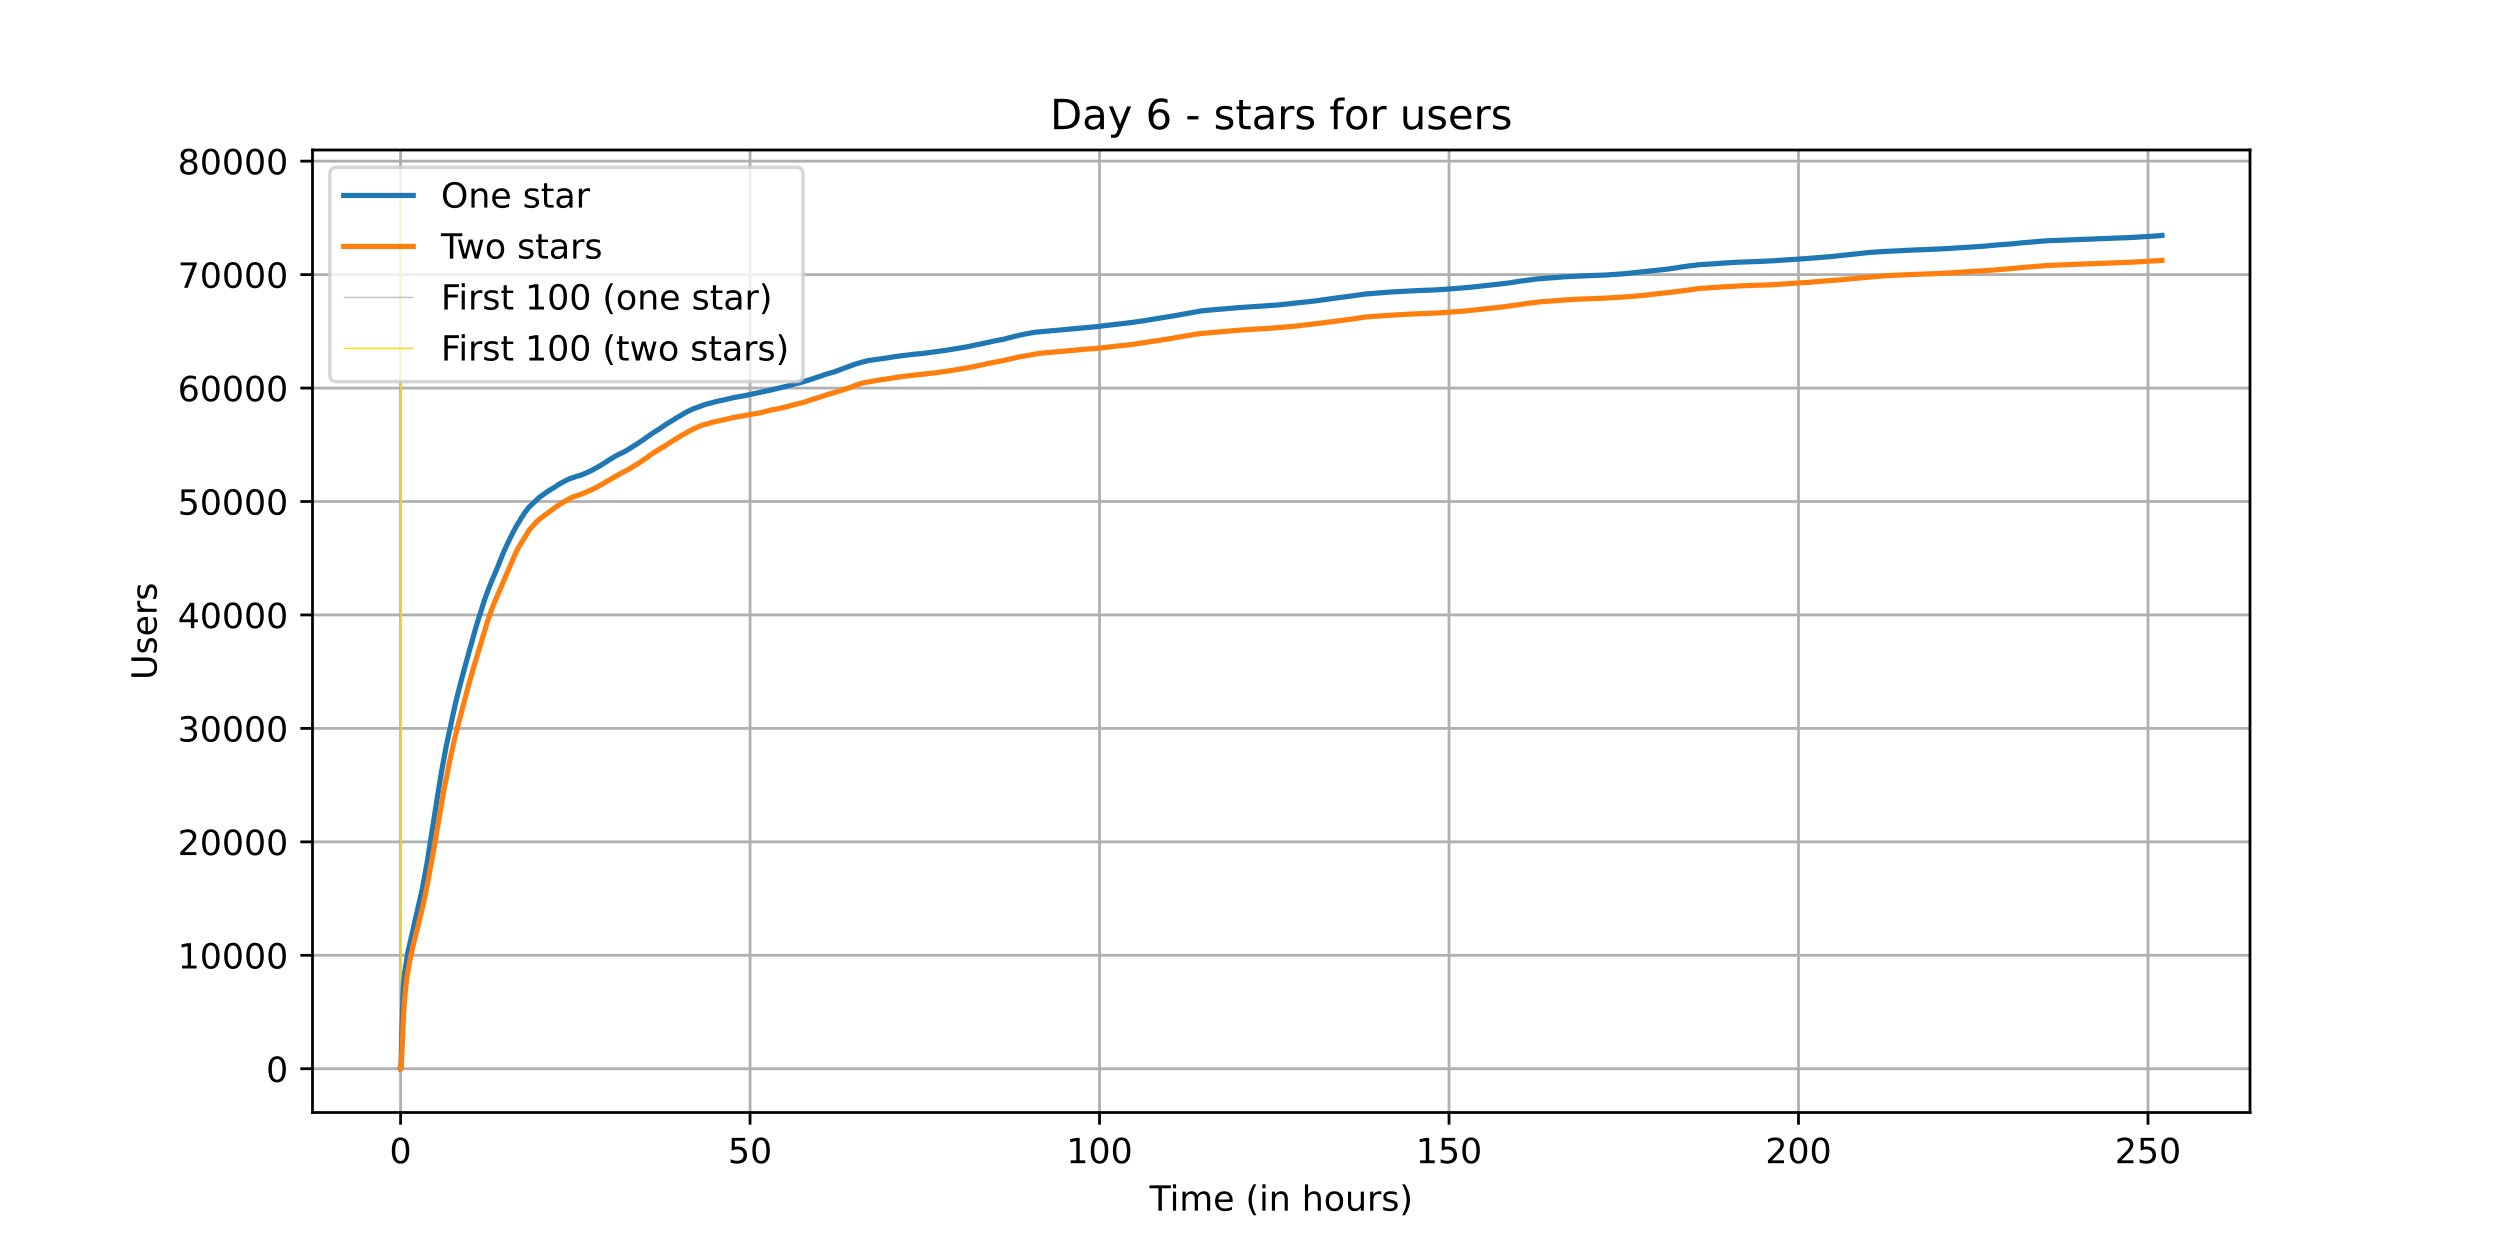<?xml version="1.0" encoding="utf-8" standalone="no"?>
<!DOCTYPE svg PUBLIC "-//W3C//DTD SVG 1.1//EN"
  "http://www.w3.org/Graphics/SVG/1.1/DTD/svg11.dtd">
<!-- Created with matplotlib (https://matplotlib.org/) -->
<svg height="360pt" version="1.1" viewBox="0 0 720 360" width="720pt" xmlns="http://www.w3.org/2000/svg" xmlns:xlink="http://www.w3.org/1999/xlink">
 <defs>
  <style type="text/css">*{stroke-linecap:butt;stroke-linejoin:round;}</style>
 </defs>
 <g id="figure_1">
  <g id="patch_1">
   <path d="M 0 360 
L 720 360 
L 720 0 
L 0 0 
z
" style="fill:#ffffff;"/>
  </g>
  <g id="axes_1">
   <g id="patch_2">
    <path d="M 90 320.4 
L 648 320.4 
L 648 43.2 
L 90 43.2 
z
" style="fill:#ffffff;"/>
   </g>
   <g id="matplotlib.axis_1">
    <g id="xtick_1">
     <g id="line2d_1">
      <path clip-path="url(#p27a7f8bcb0)" d="M 115.364 320.4 
L 115.364 43.2 
" style="fill:none;stroke:#b0b0b0;stroke-linecap:square;stroke-width:0.8;"/>
     </g>
     <g id="line2d_2">
      <defs>
       <path d="M 0 0 
L 0 3.5 
" id="m7c7f7814cb" style="stroke:#000000;stroke-width:0.8;"/>
      </defs>
      <g>
       <use style="stroke:#000000;stroke-width:0.8;" x="115.364" xlink:href="#m7c7f7814cb" y="320.4"/>
      </g>
     </g>
     <g id="text_1">
      <!-- 0 -->
      <g transform="translate(112.182 334.998)scale(0.1 -0.1)">
       <defs>
        <path d="M 31.781 66.406 
Q 24.172 66.406 20.328 58.906 
Q 16.5 51.422 16.5 36.375 
Q 16.5 21.391 20.328 13.891 
Q 24.172 6.391 31.781 6.391 
Q 39.453 6.391 43.281 13.891 
Q 47.125 21.391 47.125 36.375 
Q 47.125 51.422 43.281 58.906 
Q 39.453 66.406 31.781 66.406 
z
M 31.781 74.219 
Q 44.047 74.219 50.516 64.516 
Q 56.984 54.828 56.984 36.375 
Q 56.984 17.969 50.516 8.266 
Q 44.047 -1.422 31.781 -1.422 
Q 19.531 -1.422 13.062 8.266 
Q 6.594 17.969 6.594 36.375 
Q 6.594 54.828 13.062 64.516 
Q 19.531 74.219 31.781 74.219 
z
" id="DejaVuSans-48"/>
       </defs>
       <use xlink:href="#DejaVuSans-48"/>
      </g>
     </g>
    </g>
    <g id="xtick_2">
     <g id="line2d_3">
      <path clip-path="url(#p27a7f8bcb0)" d="M 216.014 320.4 
L 216.014 43.2 
" style="fill:none;stroke:#b0b0b0;stroke-linecap:square;stroke-width:0.8;"/>
     </g>
     <g id="line2d_4">
      <g>
       <use style="stroke:#000000;stroke-width:0.8;" x="216.014" xlink:href="#m7c7f7814cb" y="320.4"/>
      </g>
     </g>
     <g id="text_2">
      <!-- 50 -->
      <g transform="translate(209.652 334.998)scale(0.1 -0.1)">
       <defs>
        <path d="M 10.797 72.906 
L 49.516 72.906 
L 49.516 64.594 
L 19.828 64.594 
L 19.828 46.734 
Q 21.969 47.469 24.109 47.828 
Q 26.266 48.188 28.422 48.188 
Q 40.625 48.188 47.75 41.5 
Q 54.891 34.812 54.891 23.391 
Q 54.891 11.625 47.562 5.094 
Q 40.234 -1.422 26.906 -1.422 
Q 22.312 -1.422 17.547 -0.641 
Q 12.797 0.141 7.719 1.703 
L 7.719 11.625 
Q 12.109 9.234 16.797 8.062 
Q 21.484 6.891 26.703 6.891 
Q 35.156 6.891 40.078 11.328 
Q 45.016 15.766 45.016 23.391 
Q 45.016 31 40.078 35.438 
Q 35.156 39.891 26.703 39.891 
Q 22.75 39.891 18.812 39.016 
Q 14.891 38.141 10.797 36.281 
z
" id="DejaVuSans-53"/>
       </defs>
       <use xlink:href="#DejaVuSans-53"/>
       <use x="63.623" xlink:href="#DejaVuSans-48"/>
      </g>
     </g>
    </g>
    <g id="xtick_3">
     <g id="line2d_5">
      <path clip-path="url(#p27a7f8bcb0)" d="M 316.665 320.4 
L 316.665 43.2 
" style="fill:none;stroke:#b0b0b0;stroke-linecap:square;stroke-width:0.8;"/>
     </g>
     <g id="line2d_6">
      <g>
       <use style="stroke:#000000;stroke-width:0.8;" x="316.665" xlink:href="#m7c7f7814cb" y="320.4"/>
      </g>
     </g>
     <g id="text_3">
      <!-- 100 -->
      <g transform="translate(307.121 334.998)scale(0.1 -0.1)">
       <defs>
        <path d="M 12.406 8.297 
L 28.516 8.297 
L 28.516 63.922 
L 10.984 60.406 
L 10.984 69.391 
L 28.422 72.906 
L 38.281 72.906 
L 38.281 8.297 
L 54.391 8.297 
L 54.391 0 
L 12.406 0 
z
" id="DejaVuSans-49"/>
       </defs>
       <use xlink:href="#DejaVuSans-49"/>
       <use x="63.623" xlink:href="#DejaVuSans-48"/>
       <use x="127.246" xlink:href="#DejaVuSans-48"/>
      </g>
     </g>
    </g>
    <g id="xtick_4">
     <g id="line2d_7">
      <path clip-path="url(#p27a7f8bcb0)" d="M 417.315 320.4 
L 417.315 43.2 
" style="fill:none;stroke:#b0b0b0;stroke-linecap:square;stroke-width:0.8;"/>
     </g>
     <g id="line2d_8">
      <g>
       <use style="stroke:#000000;stroke-width:0.8;" x="417.315" xlink:href="#m7c7f7814cb" y="320.4"/>
      </g>
     </g>
     <g id="text_4">
      <!-- 150 -->
      <g transform="translate(407.772 334.998)scale(0.1 -0.1)">
       <use xlink:href="#DejaVuSans-49"/>
       <use x="63.623" xlink:href="#DejaVuSans-53"/>
       <use x="127.246" xlink:href="#DejaVuSans-48"/>
      </g>
     </g>
    </g>
    <g id="xtick_5">
     <g id="line2d_9">
      <path clip-path="url(#p27a7f8bcb0)" d="M 517.966 320.4 
L 517.966 43.2 
" style="fill:none;stroke:#b0b0b0;stroke-linecap:square;stroke-width:0.8;"/>
     </g>
     <g id="line2d_10">
      <g>
       <use style="stroke:#000000;stroke-width:0.8;" x="517.966" xlink:href="#m7c7f7814cb" y="320.4"/>
      </g>
     </g>
     <g id="text_5">
      <!-- 200 -->
      <g transform="translate(508.422 334.998)scale(0.1 -0.1)">
       <defs>
        <path d="M 19.188 8.297 
L 53.609 8.297 
L 53.609 0 
L 7.328 0 
L 7.328 8.297 
Q 12.938 14.109 22.625 23.891 
Q 32.328 33.688 34.812 36.531 
Q 39.547 41.844 41.422 45.531 
Q 43.312 49.219 43.312 52.781 
Q 43.312 58.594 39.234 62.25 
Q 35.156 65.922 28.609 65.922 
Q 23.969 65.922 18.812 64.312 
Q 13.672 62.703 7.812 59.422 
L 7.812 69.391 
Q 13.766 71.781 18.938 73 
Q 24.125 74.219 28.422 74.219 
Q 39.75 74.219 46.484 68.547 
Q 53.219 62.891 53.219 53.422 
Q 53.219 48.922 51.531 44.891 
Q 49.859 40.875 45.406 35.406 
Q 44.188 33.984 37.641 27.219 
Q 31.109 20.453 19.188 8.297 
z
" id="DejaVuSans-50"/>
       </defs>
       <use xlink:href="#DejaVuSans-50"/>
       <use x="63.623" xlink:href="#DejaVuSans-48"/>
       <use x="127.246" xlink:href="#DejaVuSans-48"/>
      </g>
     </g>
    </g>
    <g id="xtick_6">
     <g id="line2d_11">
      <path clip-path="url(#p27a7f8bcb0)" d="M 618.616 320.4 
L 618.616 43.2 
" style="fill:none;stroke:#b0b0b0;stroke-linecap:square;stroke-width:0.8;"/>
     </g>
     <g id="line2d_12">
      <g>
       <use style="stroke:#000000;stroke-width:0.8;" x="618.616" xlink:href="#m7c7f7814cb" y="320.4"/>
      </g>
     </g>
     <g id="text_6">
      <!-- 250 -->
      <g transform="translate(609.073 334.998)scale(0.1 -0.1)">
       <use xlink:href="#DejaVuSans-50"/>
       <use x="63.623" xlink:href="#DejaVuSans-53"/>
       <use x="127.246" xlink:href="#DejaVuSans-48"/>
      </g>
     </g>
    </g>
    <g id="text_7">
     <!-- Time (in hours) -->
     <g transform="translate(331.072 348.677)scale(0.1 -0.1)">
      <defs>
       <path d="M -0.297 72.906 
L 61.375 72.906 
L 61.375 64.594 
L 35.5 64.594 
L 35.5 0 
L 25.594 0 
L 25.594 64.594 
L -0.297 64.594 
z
" id="DejaVuSans-84"/>
       <path d="M 9.422 54.688 
L 18.406 54.688 
L 18.406 0 
L 9.422 0 
z
M 9.422 75.984 
L 18.406 75.984 
L 18.406 64.594 
L 9.422 64.594 
z
" id="DejaVuSans-105"/>
       <path d="M 52 44.188 
Q 55.375 50.25 60.062 53.125 
Q 64.75 56 71.094 56 
Q 79.641 56 84.281 50.016 
Q 88.922 44.047 88.922 33.016 
L 88.922 0 
L 79.891 0 
L 79.891 32.719 
Q 79.891 40.578 77.094 44.375 
Q 74.312 48.188 68.609 48.188 
Q 61.625 48.188 57.562 43.547 
Q 53.516 38.922 53.516 30.906 
L 53.516 0 
L 44.484 0 
L 44.484 32.719 
Q 44.484 40.625 41.703 44.406 
Q 38.922 48.188 33.109 48.188 
Q 26.219 48.188 22.156 43.531 
Q 18.109 38.875 18.109 30.906 
L 18.109 0 
L 9.078 0 
L 9.078 54.688 
L 18.109 54.688 
L 18.109 46.188 
Q 21.188 51.219 25.484 53.609 
Q 29.781 56 35.688 56 
Q 41.656 56 45.828 52.969 
Q 50 49.953 52 44.188 
z
" id="DejaVuSans-109"/>
       <path d="M 56.203 29.594 
L 56.203 25.203 
L 14.891 25.203 
Q 15.484 15.922 20.484 11.062 
Q 25.484 6.203 34.422 6.203 
Q 39.594 6.203 44.453 7.469 
Q 49.312 8.734 54.109 11.281 
L 54.109 2.781 
Q 49.266 0.734 44.188 -0.344 
Q 39.109 -1.422 33.891 -1.422 
Q 20.797 -1.422 13.156 6.188 
Q 5.516 13.812 5.516 26.812 
Q 5.516 40.234 12.766 48.109 
Q 20.016 56 32.328 56 
Q 43.359 56 49.781 48.891 
Q 56.203 41.797 56.203 29.594 
z
M 47.219 32.234 
Q 47.125 39.594 43.094 43.984 
Q 39.062 48.391 32.422 48.391 
Q 24.906 48.391 20.391 44.141 
Q 15.875 39.891 15.188 32.172 
z
" id="DejaVuSans-101"/>
       <path id="DejaVuSans-32"/>
       <path d="M 31 75.875 
Q 24.469 64.656 21.281 53.656 
Q 18.109 42.672 18.109 31.391 
Q 18.109 20.125 21.312 9.062 
Q 24.516 -2 31 -13.188 
L 23.188 -13.188 
Q 15.875 -1.703 12.234 9.375 
Q 8.594 20.453 8.594 31.391 
Q 8.594 42.281 12.203 53.312 
Q 15.828 64.359 23.188 75.875 
z
" id="DejaVuSans-40"/>
       <path d="M 54.891 33.016 
L 54.891 0 
L 45.906 0 
L 45.906 32.719 
Q 45.906 40.484 42.875 44.328 
Q 39.844 48.188 33.797 48.188 
Q 26.516 48.188 22.312 43.547 
Q 18.109 38.922 18.109 30.906 
L 18.109 0 
L 9.078 0 
L 9.078 54.688 
L 18.109 54.688 
L 18.109 46.188 
Q 21.344 51.125 25.703 53.562 
Q 30.078 56 35.797 56 
Q 45.219 56 50.047 50.172 
Q 54.891 44.344 54.891 33.016 
z
" id="DejaVuSans-110"/>
       <path d="M 54.891 33.016 
L 54.891 0 
L 45.906 0 
L 45.906 32.719 
Q 45.906 40.484 42.875 44.328 
Q 39.844 48.188 33.797 48.188 
Q 26.516 48.188 22.312 43.547 
Q 18.109 38.922 18.109 30.906 
L 18.109 0 
L 9.078 0 
L 9.078 75.984 
L 18.109 75.984 
L 18.109 46.188 
Q 21.344 51.125 25.703 53.562 
Q 30.078 56 35.797 56 
Q 45.219 56 50.047 50.172 
Q 54.891 44.344 54.891 33.016 
z
" id="DejaVuSans-104"/>
       <path d="M 30.609 48.391 
Q 23.391 48.391 19.188 42.75 
Q 14.984 37.109 14.984 27.297 
Q 14.984 17.484 19.156 11.844 
Q 23.344 6.203 30.609 6.203 
Q 37.797 6.203 41.984 11.859 
Q 46.188 17.531 46.188 27.297 
Q 46.188 37.016 41.984 42.703 
Q 37.797 48.391 30.609 48.391 
z
M 30.609 56 
Q 42.328 56 49.016 48.375 
Q 55.719 40.766 55.719 27.297 
Q 55.719 13.875 49.016 6.219 
Q 42.328 -1.422 30.609 -1.422 
Q 18.844 -1.422 12.172 6.219 
Q 5.516 13.875 5.516 27.297 
Q 5.516 40.766 12.172 48.375 
Q 18.844 56 30.609 56 
z
" id="DejaVuSans-111"/>
       <path d="M 8.5 21.578 
L 8.5 54.688 
L 17.484 54.688 
L 17.484 21.922 
Q 17.484 14.156 20.5 10.266 
Q 23.531 6.391 29.594 6.391 
Q 36.859 6.391 41.078 11.031 
Q 45.312 15.672 45.312 23.688 
L 45.312 54.688 
L 54.297 54.688 
L 54.297 0 
L 45.312 0 
L 45.312 8.406 
Q 42.047 3.422 37.719 1 
Q 33.406 -1.422 27.688 -1.422 
Q 18.266 -1.422 13.375 4.438 
Q 8.5 10.297 8.5 21.578 
z
M 31.109 56 
z
" id="DejaVuSans-117"/>
       <path d="M 41.109 46.297 
Q 39.594 47.172 37.812 47.578 
Q 36.031 48 33.891 48 
Q 26.266 48 22.188 43.047 
Q 18.109 38.094 18.109 28.812 
L 18.109 0 
L 9.078 0 
L 9.078 54.688 
L 18.109 54.688 
L 18.109 46.188 
Q 20.953 51.172 25.484 53.578 
Q 30.031 56 36.531 56 
Q 37.453 56 38.578 55.875 
Q 39.703 55.766 41.062 55.516 
z
" id="DejaVuSans-114"/>
       <path d="M 44.281 53.078 
L 44.281 44.578 
Q 40.484 46.531 36.375 47.5 
Q 32.281 48.484 27.875 48.484 
Q 21.188 48.484 17.844 46.438 
Q 14.5 44.391 14.5 40.281 
Q 14.5 37.156 16.891 35.375 
Q 19.281 33.594 26.516 31.984 
L 29.594 31.297 
Q 39.156 29.25 43.188 25.516 
Q 47.219 21.781 47.219 15.094 
Q 47.219 7.469 41.188 3.016 
Q 35.156 -1.422 24.609 -1.422 
Q 20.219 -1.422 15.453 -0.562 
Q 10.688 0.297 5.422 2 
L 5.422 11.281 
Q 10.406 8.688 15.234 7.391 
Q 20.062 6.109 24.812 6.109 
Q 31.156 6.109 34.562 8.281 
Q 37.984 10.453 37.984 14.406 
Q 37.984 18.062 35.516 20.016 
Q 33.062 21.969 24.703 23.781 
L 21.578 24.516 
Q 13.234 26.266 9.516 29.906 
Q 5.812 33.547 5.812 39.891 
Q 5.812 47.609 11.281 51.797 
Q 16.75 56 26.812 56 
Q 31.781 56 36.172 55.266 
Q 40.578 54.547 44.281 53.078 
z
" id="DejaVuSans-115"/>
       <path d="M 8.016 75.875 
L 15.828 75.875 
Q 23.141 64.359 26.781 53.312 
Q 30.422 42.281 30.422 31.391 
Q 30.422 20.453 26.781 9.375 
Q 23.141 -1.703 15.828 -13.188 
L 8.016 -13.188 
Q 14.5 -2 17.703 9.062 
Q 20.906 20.125 20.906 31.391 
Q 20.906 42.672 17.703 53.656 
Q 14.5 64.656 8.016 75.875 
z
" id="DejaVuSans-41"/>
      </defs>
      <use xlink:href="#DejaVuSans-84"/>
      <use x="57.959" xlink:href="#DejaVuSans-105"/>
      <use x="85.742" xlink:href="#DejaVuSans-109"/>
      <use x="183.154" xlink:href="#DejaVuSans-101"/>
      <use x="244.678" xlink:href="#DejaVuSans-32"/>
      <use x="276.465" xlink:href="#DejaVuSans-40"/>
      <use x="315.479" xlink:href="#DejaVuSans-105"/>
      <use x="343.262" xlink:href="#DejaVuSans-110"/>
      <use x="406.641" xlink:href="#DejaVuSans-32"/>
      <use x="438.428" xlink:href="#DejaVuSans-104"/>
      <use x="501.807" xlink:href="#DejaVuSans-111"/>
      <use x="562.988" xlink:href="#DejaVuSans-117"/>
      <use x="626.367" xlink:href="#DejaVuSans-114"/>
      <use x="667.48" xlink:href="#DejaVuSans-115"/>
      <use x="719.58" xlink:href="#DejaVuSans-41"/>
     </g>
    </g>
   </g>
   <g id="matplotlib.axis_2">
    <g id="ytick_1">
     <g id="line2d_13">
      <path clip-path="url(#p27a7f8bcb0)" d="M 90 307.8 
L 648 307.8 
" style="fill:none;stroke:#b0b0b0;stroke-linecap:square;stroke-width:0.8;"/>
     </g>
     <g id="line2d_14">
      <defs>
       <path d="M 0 0 
L -3.5 0 
" id="m33df5c70fd" style="stroke:#000000;stroke-width:0.8;"/>
      </defs>
      <g>
       <use style="stroke:#000000;stroke-width:0.8;" x="90" xlink:href="#m33df5c70fd" y="307.8"/>
      </g>
     </g>
     <g id="text_8">
      <!-- 0 -->
      <g transform="translate(76.638 311.599)scale(0.1 -0.1)">
       <use xlink:href="#DejaVuSans-48"/>
      </g>
     </g>
    </g>
    <g id="ytick_2">
     <g id="line2d_15">
      <path clip-path="url(#p27a7f8bcb0)" d="M 90 275.126 
L 648 275.126 
" style="fill:none;stroke:#b0b0b0;stroke-linecap:square;stroke-width:0.8;"/>
     </g>
     <g id="line2d_16">
      <g>
       <use style="stroke:#000000;stroke-width:0.8;" x="90" xlink:href="#m33df5c70fd" y="275.126"/>
      </g>
     </g>
     <g id="text_9">
      <!-- 10000 -->
      <g transform="translate(51.188 278.925)scale(0.1 -0.1)">
       <use xlink:href="#DejaVuSans-49"/>
       <use x="63.623" xlink:href="#DejaVuSans-48"/>
       <use x="127.246" xlink:href="#DejaVuSans-48"/>
       <use x="190.869" xlink:href="#DejaVuSans-48"/>
       <use x="254.492" xlink:href="#DejaVuSans-48"/>
      </g>
     </g>
    </g>
    <g id="ytick_3">
     <g id="line2d_17">
      <path clip-path="url(#p27a7f8bcb0)" d="M 90 242.452 
L 648 242.452 
" style="fill:none;stroke:#b0b0b0;stroke-linecap:square;stroke-width:0.8;"/>
     </g>
     <g id="line2d_18">
      <g>
       <use style="stroke:#000000;stroke-width:0.8;" x="90" xlink:href="#m33df5c70fd" y="242.452"/>
      </g>
     </g>
     <g id="text_10">
      <!-- 20000 -->
      <g transform="translate(51.188 246.251)scale(0.1 -0.1)">
       <use xlink:href="#DejaVuSans-50"/>
       <use x="63.623" xlink:href="#DejaVuSans-48"/>
       <use x="127.246" xlink:href="#DejaVuSans-48"/>
       <use x="190.869" xlink:href="#DejaVuSans-48"/>
       <use x="254.492" xlink:href="#DejaVuSans-48"/>
      </g>
     </g>
    </g>
    <g id="ytick_4">
     <g id="line2d_19">
      <path clip-path="url(#p27a7f8bcb0)" d="M 90 209.778 
L 648 209.778 
" style="fill:none;stroke:#b0b0b0;stroke-linecap:square;stroke-width:0.8;"/>
     </g>
     <g id="line2d_20">
      <g>
       <use style="stroke:#000000;stroke-width:0.8;" x="90" xlink:href="#m33df5c70fd" y="209.778"/>
      </g>
     </g>
     <g id="text_11">
      <!-- 30000 -->
      <g transform="translate(51.188 213.577)scale(0.1 -0.1)">
       <defs>
        <path d="M 40.578 39.312 
Q 47.656 37.797 51.625 33 
Q 55.609 28.219 55.609 21.188 
Q 55.609 10.406 48.188 4.484 
Q 40.766 -1.422 27.094 -1.422 
Q 22.516 -1.422 17.656 -0.516 
Q 12.797 0.391 7.625 2.203 
L 7.625 11.719 
Q 11.719 9.328 16.594 8.109 
Q 21.484 6.891 26.812 6.891 
Q 36.078 6.891 40.938 10.547 
Q 45.797 14.203 45.797 21.188 
Q 45.797 27.641 41.281 31.266 
Q 36.766 34.906 28.719 34.906 
L 20.219 34.906 
L 20.219 43.016 
L 29.109 43.016 
Q 36.375 43.016 40.234 45.922 
Q 44.094 48.828 44.094 54.297 
Q 44.094 59.906 40.109 62.906 
Q 36.141 65.922 28.719 65.922 
Q 24.656 65.922 20.016 65.031 
Q 15.375 64.156 9.812 62.312 
L 9.812 71.094 
Q 15.438 72.656 20.344 73.438 
Q 25.25 74.219 29.594 74.219 
Q 40.828 74.219 47.359 69.109 
Q 53.906 64.016 53.906 55.328 
Q 53.906 49.266 50.438 45.094 
Q 46.969 40.922 40.578 39.312 
z
" id="DejaVuSans-51"/>
       </defs>
       <use xlink:href="#DejaVuSans-51"/>
       <use x="63.623" xlink:href="#DejaVuSans-48"/>
       <use x="127.246" xlink:href="#DejaVuSans-48"/>
       <use x="190.869" xlink:href="#DejaVuSans-48"/>
       <use x="254.492" xlink:href="#DejaVuSans-48"/>
      </g>
     </g>
    </g>
    <g id="ytick_5">
     <g id="line2d_21">
      <path clip-path="url(#p27a7f8bcb0)" d="M 90 177.104 
L 648 177.104 
" style="fill:none;stroke:#b0b0b0;stroke-linecap:square;stroke-width:0.8;"/>
     </g>
     <g id="line2d_22">
      <g>
       <use style="stroke:#000000;stroke-width:0.8;" x="90" xlink:href="#m33df5c70fd" y="177.104"/>
      </g>
     </g>
     <g id="text_12">
      <!-- 40000 -->
      <g transform="translate(51.188 180.903)scale(0.1 -0.1)">
       <defs>
        <path d="M 37.797 64.312 
L 12.891 25.391 
L 37.797 25.391 
z
M 35.203 72.906 
L 47.609 72.906 
L 47.609 25.391 
L 58.016 25.391 
L 58.016 17.188 
L 47.609 17.188 
L 47.609 0 
L 37.797 0 
L 37.797 17.188 
L 4.891 17.188 
L 4.891 26.703 
z
" id="DejaVuSans-52"/>
       </defs>
       <use xlink:href="#DejaVuSans-52"/>
       <use x="63.623" xlink:href="#DejaVuSans-48"/>
       <use x="127.246" xlink:href="#DejaVuSans-48"/>
       <use x="190.869" xlink:href="#DejaVuSans-48"/>
       <use x="254.492" xlink:href="#DejaVuSans-48"/>
      </g>
     </g>
    </g>
    <g id="ytick_6">
     <g id="line2d_23">
      <path clip-path="url(#p27a7f8bcb0)" d="M 90 144.43 
L 648 144.43 
" style="fill:none;stroke:#b0b0b0;stroke-linecap:square;stroke-width:0.8;"/>
     </g>
     <g id="line2d_24">
      <g>
       <use style="stroke:#000000;stroke-width:0.8;" x="90" xlink:href="#m33df5c70fd" y="144.43"/>
      </g>
     </g>
     <g id="text_13">
      <!-- 50000 -->
      <g transform="translate(51.188 148.229)scale(0.1 -0.1)">
       <use xlink:href="#DejaVuSans-53"/>
       <use x="63.623" xlink:href="#DejaVuSans-48"/>
       <use x="127.246" xlink:href="#DejaVuSans-48"/>
       <use x="190.869" xlink:href="#DejaVuSans-48"/>
       <use x="254.492" xlink:href="#DejaVuSans-48"/>
      </g>
     </g>
    </g>
    <g id="ytick_7">
     <g id="line2d_25">
      <path clip-path="url(#p27a7f8bcb0)" d="M 90 111.756 
L 648 111.756 
" style="fill:none;stroke:#b0b0b0;stroke-linecap:square;stroke-width:0.8;"/>
     </g>
     <g id="line2d_26">
      <g>
       <use style="stroke:#000000;stroke-width:0.8;" x="90" xlink:href="#m33df5c70fd" y="111.756"/>
      </g>
     </g>
     <g id="text_14">
      <!-- 60000 -->
      <g transform="translate(51.188 115.555)scale(0.1 -0.1)">
       <defs>
        <path d="M 33.016 40.375 
Q 26.375 40.375 22.484 35.828 
Q 18.609 31.297 18.609 23.391 
Q 18.609 15.531 22.484 10.953 
Q 26.375 6.391 33.016 6.391 
Q 39.656 6.391 43.531 10.953 
Q 47.406 15.531 47.406 23.391 
Q 47.406 31.297 43.531 35.828 
Q 39.656 40.375 33.016 40.375 
z
M 52.594 71.297 
L 52.594 62.312 
Q 48.875 64.062 45.094 64.984 
Q 41.312 65.922 37.594 65.922 
Q 27.828 65.922 22.672 59.328 
Q 17.531 52.734 16.797 39.406 
Q 19.672 43.656 24.016 45.922 
Q 28.375 48.188 33.594 48.188 
Q 44.578 48.188 50.953 41.516 
Q 57.328 34.859 57.328 23.391 
Q 57.328 12.156 50.688 5.359 
Q 44.047 -1.422 33.016 -1.422 
Q 20.359 -1.422 13.672 8.266 
Q 6.984 17.969 6.984 36.375 
Q 6.984 53.656 15.188 63.938 
Q 23.391 74.219 37.203 74.219 
Q 40.922 74.219 44.703 73.484 
Q 48.484 72.75 52.594 71.297 
z
" id="DejaVuSans-54"/>
       </defs>
       <use xlink:href="#DejaVuSans-54"/>
       <use x="63.623" xlink:href="#DejaVuSans-48"/>
       <use x="127.246" xlink:href="#DejaVuSans-48"/>
       <use x="190.869" xlink:href="#DejaVuSans-48"/>
       <use x="254.492" xlink:href="#DejaVuSans-48"/>
      </g>
     </g>
    </g>
    <g id="ytick_8">
     <g id="line2d_27">
      <path clip-path="url(#p27a7f8bcb0)" d="M 90 79.082 
L 648 79.082 
" style="fill:none;stroke:#b0b0b0;stroke-linecap:square;stroke-width:0.8;"/>
     </g>
     <g id="line2d_28">
      <g>
       <use style="stroke:#000000;stroke-width:0.8;" x="90" xlink:href="#m33df5c70fd" y="79.082"/>
      </g>
     </g>
     <g id="text_15">
      <!-- 70000 -->
      <g transform="translate(51.188 82.882)scale(0.1 -0.1)">
       <defs>
        <path d="M 8.203 72.906 
L 55.078 72.906 
L 55.078 68.703 
L 28.609 0 
L 18.312 0 
L 43.219 64.594 
L 8.203 64.594 
z
" id="DejaVuSans-55"/>
       </defs>
       <use xlink:href="#DejaVuSans-55"/>
       <use x="63.623" xlink:href="#DejaVuSans-48"/>
       <use x="127.246" xlink:href="#DejaVuSans-48"/>
       <use x="190.869" xlink:href="#DejaVuSans-48"/>
       <use x="254.492" xlink:href="#DejaVuSans-48"/>
      </g>
     </g>
    </g>
    <g id="ytick_9">
     <g id="line2d_29">
      <path clip-path="url(#p27a7f8bcb0)" d="M 90 46.408 
L 648 46.408 
" style="fill:none;stroke:#b0b0b0;stroke-linecap:square;stroke-width:0.8;"/>
     </g>
     <g id="line2d_30">
      <g>
       <use style="stroke:#000000;stroke-width:0.8;" x="90" xlink:href="#m33df5c70fd" y="46.408"/>
      </g>
     </g>
     <g id="text_16">
      <!-- 80000 -->
      <g transform="translate(51.188 50.208)scale(0.1 -0.1)">
       <defs>
        <path d="M 31.781 34.625 
Q 24.75 34.625 20.719 30.859 
Q 16.703 27.094 16.703 20.516 
Q 16.703 13.922 20.719 10.156 
Q 24.75 6.391 31.781 6.391 
Q 38.812 6.391 42.859 10.172 
Q 46.922 13.969 46.922 20.516 
Q 46.922 27.094 42.891 30.859 
Q 38.875 34.625 31.781 34.625 
z
M 21.922 38.812 
Q 15.578 40.375 12.031 44.719 
Q 8.5 49.078 8.5 55.328 
Q 8.5 64.062 14.719 69.141 
Q 20.953 74.219 31.781 74.219 
Q 42.672 74.219 48.875 69.141 
Q 55.078 64.062 55.078 55.328 
Q 55.078 49.078 51.531 44.719 
Q 48 40.375 41.703 38.812 
Q 48.828 37.156 52.797 32.312 
Q 56.781 27.484 56.781 20.516 
Q 56.781 9.906 50.312 4.234 
Q 43.844 -1.422 31.781 -1.422 
Q 19.734 -1.422 13.25 4.234 
Q 6.781 9.906 6.781 20.516 
Q 6.781 27.484 10.781 32.312 
Q 14.797 37.156 21.922 38.812 
z
M 18.312 54.391 
Q 18.312 48.734 21.844 45.562 
Q 25.391 42.391 31.781 42.391 
Q 38.141 42.391 41.719 45.562 
Q 45.312 48.734 45.312 54.391 
Q 45.312 60.062 41.719 63.234 
Q 38.141 66.406 31.781 66.406 
Q 25.391 66.406 21.844 63.234 
Q 18.312 60.062 18.312 54.391 
z
" id="DejaVuSans-56"/>
       </defs>
       <use xlink:href="#DejaVuSans-56"/>
       <use x="63.623" xlink:href="#DejaVuSans-48"/>
       <use x="127.246" xlink:href="#DejaVuSans-48"/>
       <use x="190.869" xlink:href="#DejaVuSans-48"/>
       <use x="254.492" xlink:href="#DejaVuSans-48"/>
      </g>
     </g>
    </g>
    <g id="text_17">
     <!-- Users -->
     <g transform="translate(45.108 195.801)rotate(-90)scale(0.1 -0.1)">
      <defs>
       <path d="M 8.688 72.906 
L 18.609 72.906 
L 18.609 28.609 
Q 18.609 16.891 22.844 11.734 
Q 27.094 6.594 36.625 6.594 
Q 46.094 6.594 50.344 11.734 
Q 54.594 16.891 54.594 28.609 
L 54.594 72.906 
L 64.5 72.906 
L 64.5 27.391 
Q 64.5 13.141 57.438 5.859 
Q 50.391 -1.422 36.625 -1.422 
Q 22.797 -1.422 15.734 5.859 
Q 8.688 13.141 8.688 27.391 
z
" id="DejaVuSans-85"/>
      </defs>
      <use xlink:href="#DejaVuSans-85"/>
      <use x="73.193" xlink:href="#DejaVuSans-115"/>
      <use x="125.293" xlink:href="#DejaVuSans-101"/>
      <use x="186.816" xlink:href="#DejaVuSans-114"/>
      <use x="227.93" xlink:href="#DejaVuSans-115"/>
     </g>
    </g>
   </g>
   <g id="LineCollection_1">
    <path clip-path="url(#p27a7f8bcb0)" d="M 115.448 307.8 
L 115.448 55.8 
" style="fill:none;stroke:#c0c0c0;stroke-width:0.4;"/>
   </g>
   <g id="LineCollection_2">
    <path clip-path="url(#p27a7f8bcb0)" d="M 115.547 307.8 
L 115.547 55.8 
" style="fill:none;stroke:#ffd700;stroke-width:0.4;"/>
   </g>
   <g id="line2d_31">
    <path clip-path="url(#p27a7f8bcb0)" d="M 115.364 307.8 
L 115.41 307.777 
L 115.481 306.591 
L 116.111 284.869 
L 116.543 280.145 
L 117.406 274.551 
L 121.64 255.917 
L 122.97 248.65 
L 125.131 234.957 
L 125.929 229.788 
L 126.594 225.73 
L 127.225 221.867 
L 128.489 215.022 
L 131.148 202.655 
L 132.312 198.025 
L 132.778 196.228 
L 134.108 191.242 
L 134.408 190.226 
L 135.205 187.282 
L 135.738 185.469 
L 136.768 181.741 
L 137.433 179.424 
L 139.627 172.52 
L 140.658 169.73 
L 141.522 167.547 
L 142.52 165.221 
L 143.584 162.685 
L 144.049 161.43 
L 144.647 159.973 
L 145.113 158.856 
L 145.944 157.069 
L 146.908 154.997 
L 147.141 154.572 
L 147.773 153.269 
L 148.105 152.69 
L 148.737 151.458 
L 149.568 150.151 
L 150.166 149.096 
L 150.466 148.701 
L 151.13 147.639 
L 151.496 147.175 
L 152.328 146.08 
L 155.453 143.123 
L 155.919 142.829 
L 157.714 141.545 
L 158.246 141.231 
L 158.546 141.009 
L 159.809 140.264 
L 160.174 140.013 
L 160.474 139.823 
L 161.039 139.418 
L 161.87 138.974 
L 163.831 137.951 
L 165.993 137.206 
L 166.924 136.945 
L 167.256 136.84 
L 168.353 136.412 
L 168.952 136.138 
L 170.547 135.399 
L 170.979 135.161 
L 171.278 134.994 
L 172.276 134.445 
L 172.908 134.082 
L 175.268 132.579 
L 175.567 132.354 
L 176.332 131.896 
L 177.496 131.223 
L 178.725 130.625 
L 179.291 130.374 
L 180.123 129.933 
L 181.22 129.289 
L 181.719 128.926 
L 182.019 128.76 
L 182.418 128.489 
L 183.216 128.002 
L 185.212 126.705 
L 185.479 126.499 
L 185.778 126.273 
L 186.576 125.702 
L 188.105 124.666 
L 189.069 124.042 
L 190 123.476 
L 190.333 123.222 
L 191.596 122.352 
L 192.561 121.751 
L 193.925 120.951 
L 194.457 120.568 
L 195.621 119.899 
L 196.054 119.657 
L 196.486 119.376 
L 197.151 118.99 
L 197.883 118.585 
L 199.213 117.928 
L 199.479 117.798 
L 203.271 116.438 
L 206.597 115.563 
L 207.727 115.341 
L 208.226 115.22 
L 208.791 115.112 
L 211.118 114.547 
L 212.282 114.315 
L 213.778 114.066 
L 214.11 114.021 
L 221.406 112.465 
L 223.202 112.041 
L 223.668 111.933 
L 225.829 111.403 
L 226.694 111.211 
L 227.691 110.903 
L 228.788 110.587 
L 229.62 110.404 
L 230.451 110.191 
L 231.149 110.011 
L 234.775 108.848 
L 235.208 108.678 
L 236.272 108.361 
L 236.771 108.182 
L 237.07 108.041 
L 237.901 107.767 
L 238.932 107.473 
L 240.196 107.117 
L 244.453 105.548 
L 245.916 105.012 
L 246.415 104.842 
L 247.679 104.46 
L 249.375 104.019 
L 250.173 103.826 
L 252.036 103.568 
L 254.797 103.189 
L 257.823 102.699 
L 258.555 102.588 
L 263.475 101.99 
L 264.407 101.918 
L 265.571 101.807 
L 267.199 101.601 
L 268.031 101.49 
L 270.79 101.108 
L 272.519 100.876 
L 274.049 100.614 
L 277.074 100.128 
L 278.539 99.873 
L 285.358 98.432 
L 286.954 98.069 
L 288.417 97.821 
L 288.983 97.72 
L 292.376 96.824 
L 292.874 96.723 
L 293.407 96.576 
L 293.905 96.465 
L 295.003 96.246 
L 295.601 96.135 
L 296.699 95.926 
L 297.265 95.821 
L 297.631 95.759 
L 298.295 95.671 
L 315.096 94.145 
L 316.196 94.037 
L 317.901 93.812 
L 324.456 93.054 
L 325.886 92.887 
L 328.152 92.557 
L 328.884 92.449 
L 330.779 92.155 
L 331.744 91.982 
L 332.443 91.877 
L 332.809 91.819 
L 333.574 91.701 
L 335.037 91.446 
L 337.799 91.008 
L 338.43 90.9 
L 345.819 89.571 
L 346.683 89.46 
L 347.782 89.358 
L 355.865 88.669 
L 357.361 88.558 
L 361.086 88.3 
L 362.881 88.189 
L 366.539 87.937 
L 368.068 87.826 
L 378.816 86.669 
L 380.778 86.391 
L 381.575 86.28 
L 383.47 86.016 
L 386.064 85.65 
L 386.696 85.575 
L 389.922 85.15 
L 391.918 84.862 
L 392.583 84.758 
L 393.215 84.683 
L 398.902 84.228 
L 400.233 84.13 
L 400.532 84.101 
L 401.33 84.052 
L 403.625 83.944 
L 404.09 83.918 
L 405.919 83.807 
L 408.18 83.693 
L 411.338 83.582 
L 413.533 83.477 
L 415.431 83.366 
L 420.019 83.023 
L 421.283 82.915 
L 422.314 82.823 
L 423.643 82.712 
L 424.907 82.575 
L 432.821 81.693 
L 433.252 81.631 
L 434.349 81.52 
L 437.242 81.069 
L 437.907 80.964 
L 438.639 80.863 
L 441.864 80.435 
L 442.362 80.357 
L 447.715 79.945 
L 449.178 79.837 
L 450.242 79.736 
L 452.536 79.625 
L 454.867 79.504 
L 457.593 79.393 
L 459.521 79.314 
L 462.58 79.203 
L 463.445 79.144 
L 467.302 78.873 
L 468.566 78.762 
L 480.403 77.481 
L 482.763 77.132 
L 483.429 77.024 
L 483.827 76.945 
L 486.787 76.547 
L 488.083 76.406 
L 488.782 76.295 
L 489.381 76.233 
L 491.11 76.122 
L 494.002 75.946 
L 495.365 75.838 
L 495.931 75.786 
L 498.424 75.648 
L 500.153 75.537 
L 500.917 75.498 
L 504.209 75.39 
L 504.908 75.364 
L 507.701 75.256 
L 508.465 75.214 
L 510.759 75.103 
L 514.649 74.828 
L 516.612 74.717 
L 520.772 74.416 
L 522.268 74.305 
L 523.232 74.23 
L 524.529 74.122 
L 525.527 74.037 
L 527.023 73.926 
L 537.732 72.776 
L 538.331 72.714 
L 539.96 72.606 
L 540.892 72.538 
L 543.653 72.374 
L 546.146 72.263 
L 548.773 72.116 
L 551.301 72.005 
L 552.066 71.966 
L 555.227 71.858 
L 555.993 71.816 
L 558.624 71.705 
L 559.389 71.665 
L 561.351 71.558 
L 562.315 71.479 
L 564.942 71.329 
L 566.737 71.221 
L 567.635 71.156 
L 571.691 70.871 
L 572.888 70.76 
L 574.019 70.649 
L 575.315 70.538 
L 579.905 70.195 
L 580.836 70.087 
L 582.1 69.953 
L 589.617 69.332 
L 592.843 69.221 
L 594.606 69.159 
L 597.266 69.048 
L 599.36 68.95 
L 602.851 68.839 
L 603.682 68.783 
L 606.841 68.676 
L 607.572 68.643 
L 610.099 68.532 
L 611.729 68.483 
L 614.289 68.372 
L 617.582 68.163 
L 619.411 68.055 
L 620.275 67.996 
L 621.905 67.885 
L 622.636 67.8 
L 622.636 67.8 
" style="fill:none;stroke:#1f77b4;stroke-linecap:square;stroke-width:1.5;"/>
   </g>
   <g id="line2d_32">
    <path clip-path="url(#p27a7f8bcb0)" d="M 115.364 307.8 
L 115.448 307.78 
L 115.514 307.496 
L 115.68 304.683 
L 116.244 291.813 
L 116.642 286.379 
L 117.14 281.903 
L 118.003 276.773 
L 118.302 275.368 
L 118.999 272.293 
L 119.763 269.166 
L 121.773 261.004 
L 122.372 258.227 
L 123.103 254.577 
L 123.602 251.882 
L 124.599 246.546 
L 125.596 240.662 
L 127.625 228.863 
L 128.19 225.913 
L 129.187 220.806 
L 129.586 218.858 
L 130.916 212.827 
L 131.913 208.847 
L 132.911 205.106 
L 134.74 198.087 
L 135.405 195.728 
L 136.203 192.912 
L 140.592 178.343 
L 141.223 176.575 
L 141.988 174.487 
L 148.338 159.679 
L 148.803 158.715 
L 149.202 157.892 
L 149.502 157.379 
L 152.461 152.605 
L 152.793 152.207 
L 153.79 151.119 
L 154.389 150.439 
L 154.688 150.08 
L 155.553 149.38 
L 155.786 149.21 
L 159.875 146.165 
L 161.238 145.237 
L 161.704 144.927 
L 162.202 144.62 
L 164.829 143.179 
L 167.688 142.215 
L 170.248 141.107 
L 170.88 140.81 
L 171.345 140.568 
L 171.744 140.395 
L 178.759 136.35 
L 179.158 136.167 
L 181.62 134.85 
L 182.052 134.55 
L 182.883 134.014 
L 183.249 133.831 
L 184.082 133.315 
L 184.481 133.034 
L 184.847 132.795 
L 185.113 132.615 
L 185.645 132.23 
L 186.11 131.916 
L 186.609 131.57 
L 187.008 131.227 
L 188.936 129.962 
L 189.202 129.773 
L 190.798 128.819 
L 191.563 128.413 
L 192.095 128.005 
L 195.322 125.992 
L 196.154 125.473 
L 199.313 123.721 
L 202.007 122.506 
L 203.836 122.035 
L 205.2 121.611 
L 205.699 121.5 
L 209.988 120.546 
L 210.553 120.389 
L 211.251 120.232 
L 215.54 119.493 
L 216.605 119.284 
L 217.37 119.163 
L 218.105 119.052 
L 219.04 118.85 
L 221.306 118.307 
L 221.605 118.2 
L 222.004 118.105 
L 222.37 118.017 
L 223.268 117.863 
L 223.9 117.762 
L 224.266 117.67 
L 226.993 117.027 
L 227.359 116.925 
L 227.724 116.817 
L 228.323 116.641 
L 230.518 116.105 
L 231.349 115.893 
L 234.475 114.867 
L 234.974 114.736 
L 236.371 114.285 
L 238.467 113.586 
L 238.865 113.442 
L 239.531 113.298 
L 240.029 113.142 
L 240.662 112.952 
L 244.786 111.622 
L 245.151 111.488 
L 245.683 111.276 
L 246.116 111.07 
L 247.979 110.446 
L 248.61 110.283 
L 249.076 110.172 
L 253.999 109.322 
L 254.897 109.214 
L 255.429 109.123 
L 256.027 109.015 
L 256.726 108.917 
L 257.325 108.809 
L 259.952 108.41 
L 269.228 107.384 
L 269.593 107.349 
L 270.258 107.237 
L 271.056 107.12 
L 272.021 107.009 
L 274.581 106.613 
L 275.877 106.381 
L 276.775 106.231 
L 278.539 105.947 
L 279.572 105.761 
L 285.524 104.49 
L 286.089 104.385 
L 287.186 104.169 
L 288.151 104.003 
L 289.116 103.8 
L 292.342 103.058 
L 292.708 102.96 
L 299.294 101.768 
L 312.397 100.582 
L 313.931 100.471 
L 314.797 100.412 
L 316.229 100.301 
L 322.295 99.605 
L 323.026 99.5 
L 324.49 99.396 
L 325.188 99.298 
L 325.953 99.193 
L 326.584 99.118 
L 327.221 99.013 
L 327.986 98.899 
L 330.248 98.566 
L 331.112 98.422 
L 333.807 98.046 
L 334.439 97.909 
L 336.6 97.592 
L 338.198 97.334 
L 338.63 97.229 
L 339.296 97.122 
L 344.288 96.259 
L 345.253 96.151 
L 346.051 96.034 
L 356.596 95.115 
L 358.326 95.004 
L 362.149 94.736 
L 364.577 94.625 
L 369.664 94.23 
L 370.828 94.119 
L 371.395 94.063 
L 372.497 93.956 
L 373.563 93.861 
L 379.481 93.168 
L 380.079 93.106 
L 380.91 92.995 
L 382.905 92.714 
L 384.002 92.613 
L 384.501 92.528 
L 385.299 92.42 
L 386.795 92.234 
L 387.627 92.126 
L 389.39 91.894 
L 390.122 91.789 
L 391.02 91.636 
L 392.982 91.338 
L 393.415 91.276 
L 394.911 91.165 
L 395.809 91.1 
L 397.473 90.989 
L 400.698 90.786 
L 402.162 90.675 
L 404.423 90.564 
L 406.285 90.453 
L 408.279 90.365 
L 411.404 90.254 
L 413.466 90.162 
L 415.298 90.051 
L 419.82 89.721 
L 421.25 89.613 
L 422.214 89.535 
L 432.521 88.424 
L 433.186 88.342 
L 435.015 88.094 
L 435.746 87.986 
L 437.508 87.744 
L 438.14 87.643 
L 438.572 87.584 
L 441.066 87.228 
L 441.631 87.176 
L 443.426 86.937 
L 448.014 86.601 
L 449.344 86.49 
L 453.068 86.238 
L 455.133 86.127 
L 456.728 86.081 
L 459.588 85.97 
L 461.383 85.901 
L 463.744 85.79 
L 464.741 85.702 
L 466.97 85.591 
L 472.721 85.13 
L 473.885 85.019 
L 475.682 84.774 
L 476.846 84.67 
L 477.277 84.617 
L 483.129 83.941 
L 483.928 83.823 
L 487.685 83.343 
L 488.649 83.17 
L 489.646 83.059 
L 493.271 82.817 
L 495.133 82.706 
L 496.097 82.624 
L 498.191 82.513 
L 500.851 82.36 
L 503.245 82.248 
L 505.041 82.183 
L 508.798 82.072 
L 509.529 82.036 
L 511.491 81.925 
L 514.517 81.735 
L 516.047 81.624 
L 519.343 81.409 
L 521.171 81.301 
L 522.302 81.19 
L 523.698 81.079 
L 524.729 80.987 
L 526.026 80.876 
L 530.282 80.572 
L 531.346 80.461 
L 532.012 80.379 
L 542.355 79.465 
L 544.184 79.354 
L 546.346 79.252 
L 548.707 79.144 
L 549.538 79.089 
L 552.93 78.978 
L 553.662 78.942 
L 556.759 78.834 
L 557.526 78.795 
L 559.854 78.687 
L 560.686 78.638 
L 562.713 78.527 
L 566.438 78.275 
L 568.067 78.167 
L 568.964 78.102 
L 571.159 77.998 
L 572.689 77.886 
L 580.204 77.266 
L 581.202 77.161 
L 581.601 77.122 
L 582.865 77.011 
L 589.683 76.455 
L 592.544 76.344 
L 594.672 76.243 
L 597.332 76.135 
L 598.097 76.096 
L 601.421 75.988 
L 602.086 75.968 
L 605.045 75.857 
L 606.874 75.789 
L 609.301 75.678 
L 610.964 75.625 
L 613.89 75.518 
L 614.754 75.459 
L 616.851 75.348 
L 620.075 75.145 
L 622.138 75.041 
L 622.636 74.992 
L 622.636 74.992 
" style="fill:none;stroke:#ff7f0e;stroke-linecap:square;stroke-width:1.5;"/>
   </g>
   <g id="patch_3">
    <path d="M 90 320.4 
L 90 43.2 
" style="fill:none;stroke:#000000;stroke-linecap:square;stroke-linejoin:miter;stroke-width:0.8;"/>
   </g>
   <g id="patch_4">
    <path d="M 648 320.4 
L 648 43.2 
" style="fill:none;stroke:#000000;stroke-linecap:square;stroke-linejoin:miter;stroke-width:0.8;"/>
   </g>
   <g id="patch_5">
    <path d="M 90 320.4 
L 648 320.4 
" style="fill:none;stroke:#000000;stroke-linecap:square;stroke-linejoin:miter;stroke-width:0.8;"/>
   </g>
   <g id="patch_6">
    <path d="M 90 43.2 
L 648 43.2 
" style="fill:none;stroke:#000000;stroke-linecap:square;stroke-linejoin:miter;stroke-width:0.8;"/>
   </g>
   <g id="text_18">
    <!-- Day 6 - stars for users -->
    <g transform="translate(302.426 37.2)scale(0.12 -0.12)">
     <defs>
      <path d="M 19.672 64.797 
L 19.672 8.109 
L 31.594 8.109 
Q 46.688 8.109 53.688 14.938 
Q 60.688 21.781 60.688 36.531 
Q 60.688 51.172 53.688 57.984 
Q 46.688 64.797 31.594 64.797 
z
M 9.812 72.906 
L 30.078 72.906 
Q 51.266 72.906 61.172 64.094 
Q 71.094 55.281 71.094 36.531 
Q 71.094 17.672 61.125 8.828 
Q 51.172 0 30.078 0 
L 9.812 0 
z
" id="DejaVuSans-68"/>
      <path d="M 34.281 27.484 
Q 23.391 27.484 19.188 25 
Q 14.984 22.516 14.984 16.5 
Q 14.984 11.719 18.141 8.906 
Q 21.297 6.109 26.703 6.109 
Q 34.188 6.109 38.703 11.406 
Q 43.219 16.703 43.219 25.484 
L 43.219 27.484 
z
M 52.203 31.203 
L 52.203 0 
L 43.219 0 
L 43.219 8.297 
Q 40.141 3.328 35.547 0.953 
Q 30.953 -1.422 24.312 -1.422 
Q 15.922 -1.422 10.953 3.297 
Q 6 8.016 6 15.922 
Q 6 25.141 12.172 29.828 
Q 18.359 34.516 30.609 34.516 
L 43.219 34.516 
L 43.219 35.406 
Q 43.219 41.609 39.141 45 
Q 35.062 48.391 27.688 48.391 
Q 23 48.391 18.547 47.266 
Q 14.109 46.141 10.016 43.891 
L 10.016 52.203 
Q 14.938 54.109 19.578 55.047 
Q 24.219 56 28.609 56 
Q 40.484 56 46.344 49.844 
Q 52.203 43.703 52.203 31.203 
z
" id="DejaVuSans-97"/>
      <path d="M 32.172 -5.078 
Q 28.375 -14.844 24.75 -17.812 
Q 21.141 -20.797 15.094 -20.797 
L 7.906 -20.797 
L 7.906 -13.281 
L 13.188 -13.281 
Q 16.891 -13.281 18.938 -11.516 
Q 21 -9.766 23.484 -3.219 
L 25.094 0.875 
L 2.984 54.688 
L 12.5 54.688 
L 29.594 11.922 
L 46.688 54.688 
L 56.203 54.688 
z
" id="DejaVuSans-121"/>
      <path d="M 4.891 31.391 
L 31.203 31.391 
L 31.203 23.391 
L 4.891 23.391 
z
" id="DejaVuSans-45"/>
      <path d="M 18.312 70.219 
L 18.312 54.688 
L 36.812 54.688 
L 36.812 47.703 
L 18.312 47.703 
L 18.312 18.016 
Q 18.312 11.328 20.141 9.422 
Q 21.969 7.516 27.594 7.516 
L 36.812 7.516 
L 36.812 0 
L 27.594 0 
Q 17.188 0 13.234 3.875 
Q 9.281 7.766 9.281 18.016 
L 9.281 47.703 
L 2.688 47.703 
L 2.688 54.688 
L 9.281 54.688 
L 9.281 70.219 
z
" id="DejaVuSans-116"/>
      <path d="M 37.109 75.984 
L 37.109 68.5 
L 28.516 68.5 
Q 23.688 68.5 21.797 66.547 
Q 19.922 64.594 19.922 59.516 
L 19.922 54.688 
L 34.719 54.688 
L 34.719 47.703 
L 19.922 47.703 
L 19.922 0 
L 10.891 0 
L 10.891 47.703 
L 2.297 47.703 
L 2.297 54.688 
L 10.891 54.688 
L 10.891 58.5 
Q 10.891 67.625 15.141 71.797 
Q 19.391 75.984 28.609 75.984 
z
" id="DejaVuSans-102"/>
     </defs>
     <use xlink:href="#DejaVuSans-68"/>
     <use x="77.002" xlink:href="#DejaVuSans-97"/>
     <use x="138.281" xlink:href="#DejaVuSans-121"/>
     <use x="197.461" xlink:href="#DejaVuSans-32"/>
     <use x="229.248" xlink:href="#DejaVuSans-54"/>
     <use x="292.871" xlink:href="#DejaVuSans-32"/>
     <use x="324.658" xlink:href="#DejaVuSans-45"/>
     <use x="360.742" xlink:href="#DejaVuSans-32"/>
     <use x="392.529" xlink:href="#DejaVuSans-115"/>
     <use x="444.629" xlink:href="#DejaVuSans-116"/>
     <use x="483.838" xlink:href="#DejaVuSans-97"/>
     <use x="545.117" xlink:href="#DejaVuSans-114"/>
     <use x="586.23" xlink:href="#DejaVuSans-115"/>
     <use x="638.33" xlink:href="#DejaVuSans-32"/>
     <use x="670.117" xlink:href="#DejaVuSans-102"/>
     <use x="705.322" xlink:href="#DejaVuSans-111"/>
     <use x="766.504" xlink:href="#DejaVuSans-114"/>
     <use x="807.617" xlink:href="#DejaVuSans-32"/>
     <use x="839.404" xlink:href="#DejaVuSans-117"/>
     <use x="902.783" xlink:href="#DejaVuSans-115"/>
     <use x="954.883" xlink:href="#DejaVuSans-101"/>
     <use x="1016.406" xlink:href="#DejaVuSans-114"/>
     <use x="1057.52" xlink:href="#DejaVuSans-115"/>
    </g>
   </g>
   <g id="legend_1">
    <g id="patch_7">
     <path d="M 97 109.912 
L 229.266 109.912 
Q 231.266 109.912 231.266 107.912 
L 231.266 50.2 
Q 231.266 48.2 229.266 48.2 
L 97 48.2 
Q 95 48.2 95 50.2 
L 95 107.912 
Q 95 109.912 97 109.912 
z
" style="fill:#ffffff;opacity:0.8;stroke:#cccccc;stroke-linejoin:miter;"/>
    </g>
    <g id="line2d_33">
     <path d="M 99 56.298 
L 119 56.298 
" style="fill:none;stroke:#1f77b4;stroke-linecap:square;stroke-width:1.5;"/>
    </g>
    <g id="line2d_34"/>
    <g id="text_19">
     <!-- One star -->
     <g transform="translate(127 59.798)scale(0.1 -0.1)">
      <defs>
       <path d="M 39.406 66.219 
Q 28.656 66.219 22.328 58.203 
Q 16.016 50.203 16.016 36.375 
Q 16.016 22.609 22.328 14.594 
Q 28.656 6.594 39.406 6.594 
Q 50.141 6.594 56.422 14.594 
Q 62.703 22.609 62.703 36.375 
Q 62.703 50.203 56.422 58.203 
Q 50.141 66.219 39.406 66.219 
z
M 39.406 74.219 
Q 54.734 74.219 63.906 63.938 
Q 73.094 53.656 73.094 36.375 
Q 73.094 19.141 63.906 8.859 
Q 54.734 -1.422 39.406 -1.422 
Q 24.031 -1.422 14.812 8.828 
Q 5.609 19.094 5.609 36.375 
Q 5.609 53.656 14.812 63.938 
Q 24.031 74.219 39.406 74.219 
z
" id="DejaVuSans-79"/>
      </defs>
      <use xlink:href="#DejaVuSans-79"/>
      <use x="78.711" xlink:href="#DejaVuSans-110"/>
      <use x="142.09" xlink:href="#DejaVuSans-101"/>
      <use x="203.613" xlink:href="#DejaVuSans-32"/>
      <use x="235.4" xlink:href="#DejaVuSans-115"/>
      <use x="287.5" xlink:href="#DejaVuSans-116"/>
      <use x="326.709" xlink:href="#DejaVuSans-97"/>
      <use x="387.988" xlink:href="#DejaVuSans-114"/>
     </g>
    </g>
    <g id="line2d_35">
     <path d="M 99 70.977 
L 119 70.977 
" style="fill:none;stroke:#ff7f0e;stroke-linecap:square;stroke-width:1.5;"/>
    </g>
    <g id="line2d_36"/>
    <g id="text_20">
     <!-- Two stars -->
     <g transform="translate(127 74.477)scale(0.1 -0.1)">
      <defs>
       <path d="M 4.203 54.688 
L 13.188 54.688 
L 24.422 12.016 
L 35.594 54.688 
L 46.188 54.688 
L 57.422 12.016 
L 68.609 54.688 
L 77.594 54.688 
L 63.281 0 
L 52.688 0 
L 40.922 44.828 
L 29.109 0 
L 18.5 0 
z
" id="DejaVuSans-119"/>
      </defs>
      <use xlink:href="#DejaVuSans-84"/>
      <use x="44.584" xlink:href="#DejaVuSans-119"/>
      <use x="126.371" xlink:href="#DejaVuSans-111"/>
      <use x="187.553" xlink:href="#DejaVuSans-32"/>
      <use x="219.34" xlink:href="#DejaVuSans-115"/>
      <use x="271.439" xlink:href="#DejaVuSans-116"/>
      <use x="310.648" xlink:href="#DejaVuSans-97"/>
      <use x="371.928" xlink:href="#DejaVuSans-114"/>
      <use x="413.041" xlink:href="#DejaVuSans-115"/>
     </g>
    </g>
    <g id="line2d_37">
     <path d="M 99 85.655 
L 119 85.655 
" style="fill:none;stroke:#c0c0c0;stroke-width:0.4;"/>
    </g>
    <g id="text_21">
     <!-- First 100 (one star) -->
     <g transform="translate(127 89.155)scale(0.1 -0.1)">
      <defs>
       <path d="M 9.812 72.906 
L 51.703 72.906 
L 51.703 64.594 
L 19.672 64.594 
L 19.672 43.109 
L 48.578 43.109 
L 48.578 34.812 
L 19.672 34.812 
L 19.672 0 
L 9.812 0 
z
" id="DejaVuSans-70"/>
      </defs>
      <use xlink:href="#DejaVuSans-70"/>
      <use x="50.27" xlink:href="#DejaVuSans-105"/>
      <use x="78.053" xlink:href="#DejaVuSans-114"/>
      <use x="119.166" xlink:href="#DejaVuSans-115"/>
      <use x="171.266" xlink:href="#DejaVuSans-116"/>
      <use x="210.475" xlink:href="#DejaVuSans-32"/>
      <use x="242.262" xlink:href="#DejaVuSans-49"/>
      <use x="305.885" xlink:href="#DejaVuSans-48"/>
      <use x="369.508" xlink:href="#DejaVuSans-48"/>
      <use x="433.131" xlink:href="#DejaVuSans-32"/>
      <use x="464.918" xlink:href="#DejaVuSans-40"/>
      <use x="503.932" xlink:href="#DejaVuSans-111"/>
      <use x="565.113" xlink:href="#DejaVuSans-110"/>
      <use x="628.492" xlink:href="#DejaVuSans-101"/>
      <use x="690.016" xlink:href="#DejaVuSans-32"/>
      <use x="721.803" xlink:href="#DejaVuSans-115"/>
      <use x="773.902" xlink:href="#DejaVuSans-116"/>
      <use x="813.111" xlink:href="#DejaVuSans-97"/>
      <use x="874.391" xlink:href="#DejaVuSans-114"/>
      <use x="915.504" xlink:href="#DejaVuSans-41"/>
     </g>
    </g>
    <g id="line2d_38">
     <path d="M 99 100.333 
L 119 100.333 
" style="fill:none;stroke:#ffd700;stroke-width:0.4;"/>
    </g>
    <g id="text_22">
     <!-- First 100 (two stars) -->
     <g transform="translate(127 103.833)scale(0.1 -0.1)">
      <use xlink:href="#DejaVuSans-70"/>
      <use x="50.27" xlink:href="#DejaVuSans-105"/>
      <use x="78.053" xlink:href="#DejaVuSans-114"/>
      <use x="119.166" xlink:href="#DejaVuSans-115"/>
      <use x="171.266" xlink:href="#DejaVuSans-116"/>
      <use x="210.475" xlink:href="#DejaVuSans-32"/>
      <use x="242.262" xlink:href="#DejaVuSans-49"/>
      <use x="305.885" xlink:href="#DejaVuSans-48"/>
      <use x="369.508" xlink:href="#DejaVuSans-48"/>
      <use x="433.131" xlink:href="#DejaVuSans-32"/>
      <use x="464.918" xlink:href="#DejaVuSans-40"/>
      <use x="503.932" xlink:href="#DejaVuSans-116"/>
      <use x="543.141" xlink:href="#DejaVuSans-119"/>
      <use x="624.928" xlink:href="#DejaVuSans-111"/>
      <use x="686.109" xlink:href="#DejaVuSans-32"/>
      <use x="717.896" xlink:href="#DejaVuSans-115"/>
      <use x="769.996" xlink:href="#DejaVuSans-116"/>
      <use x="809.205" xlink:href="#DejaVuSans-97"/>
      <use x="870.484" xlink:href="#DejaVuSans-114"/>
      <use x="911.598" xlink:href="#DejaVuSans-115"/>
      <use x="963.697" xlink:href="#DejaVuSans-41"/>
     </g>
    </g>
   </g>
  </g>
 </g>
 <defs>
  <clipPath id="p27a7f8bcb0">
   <rect height="277.2" width="558" x="90" y="43.2"/>
  </clipPath>
 </defs>
</svg>
